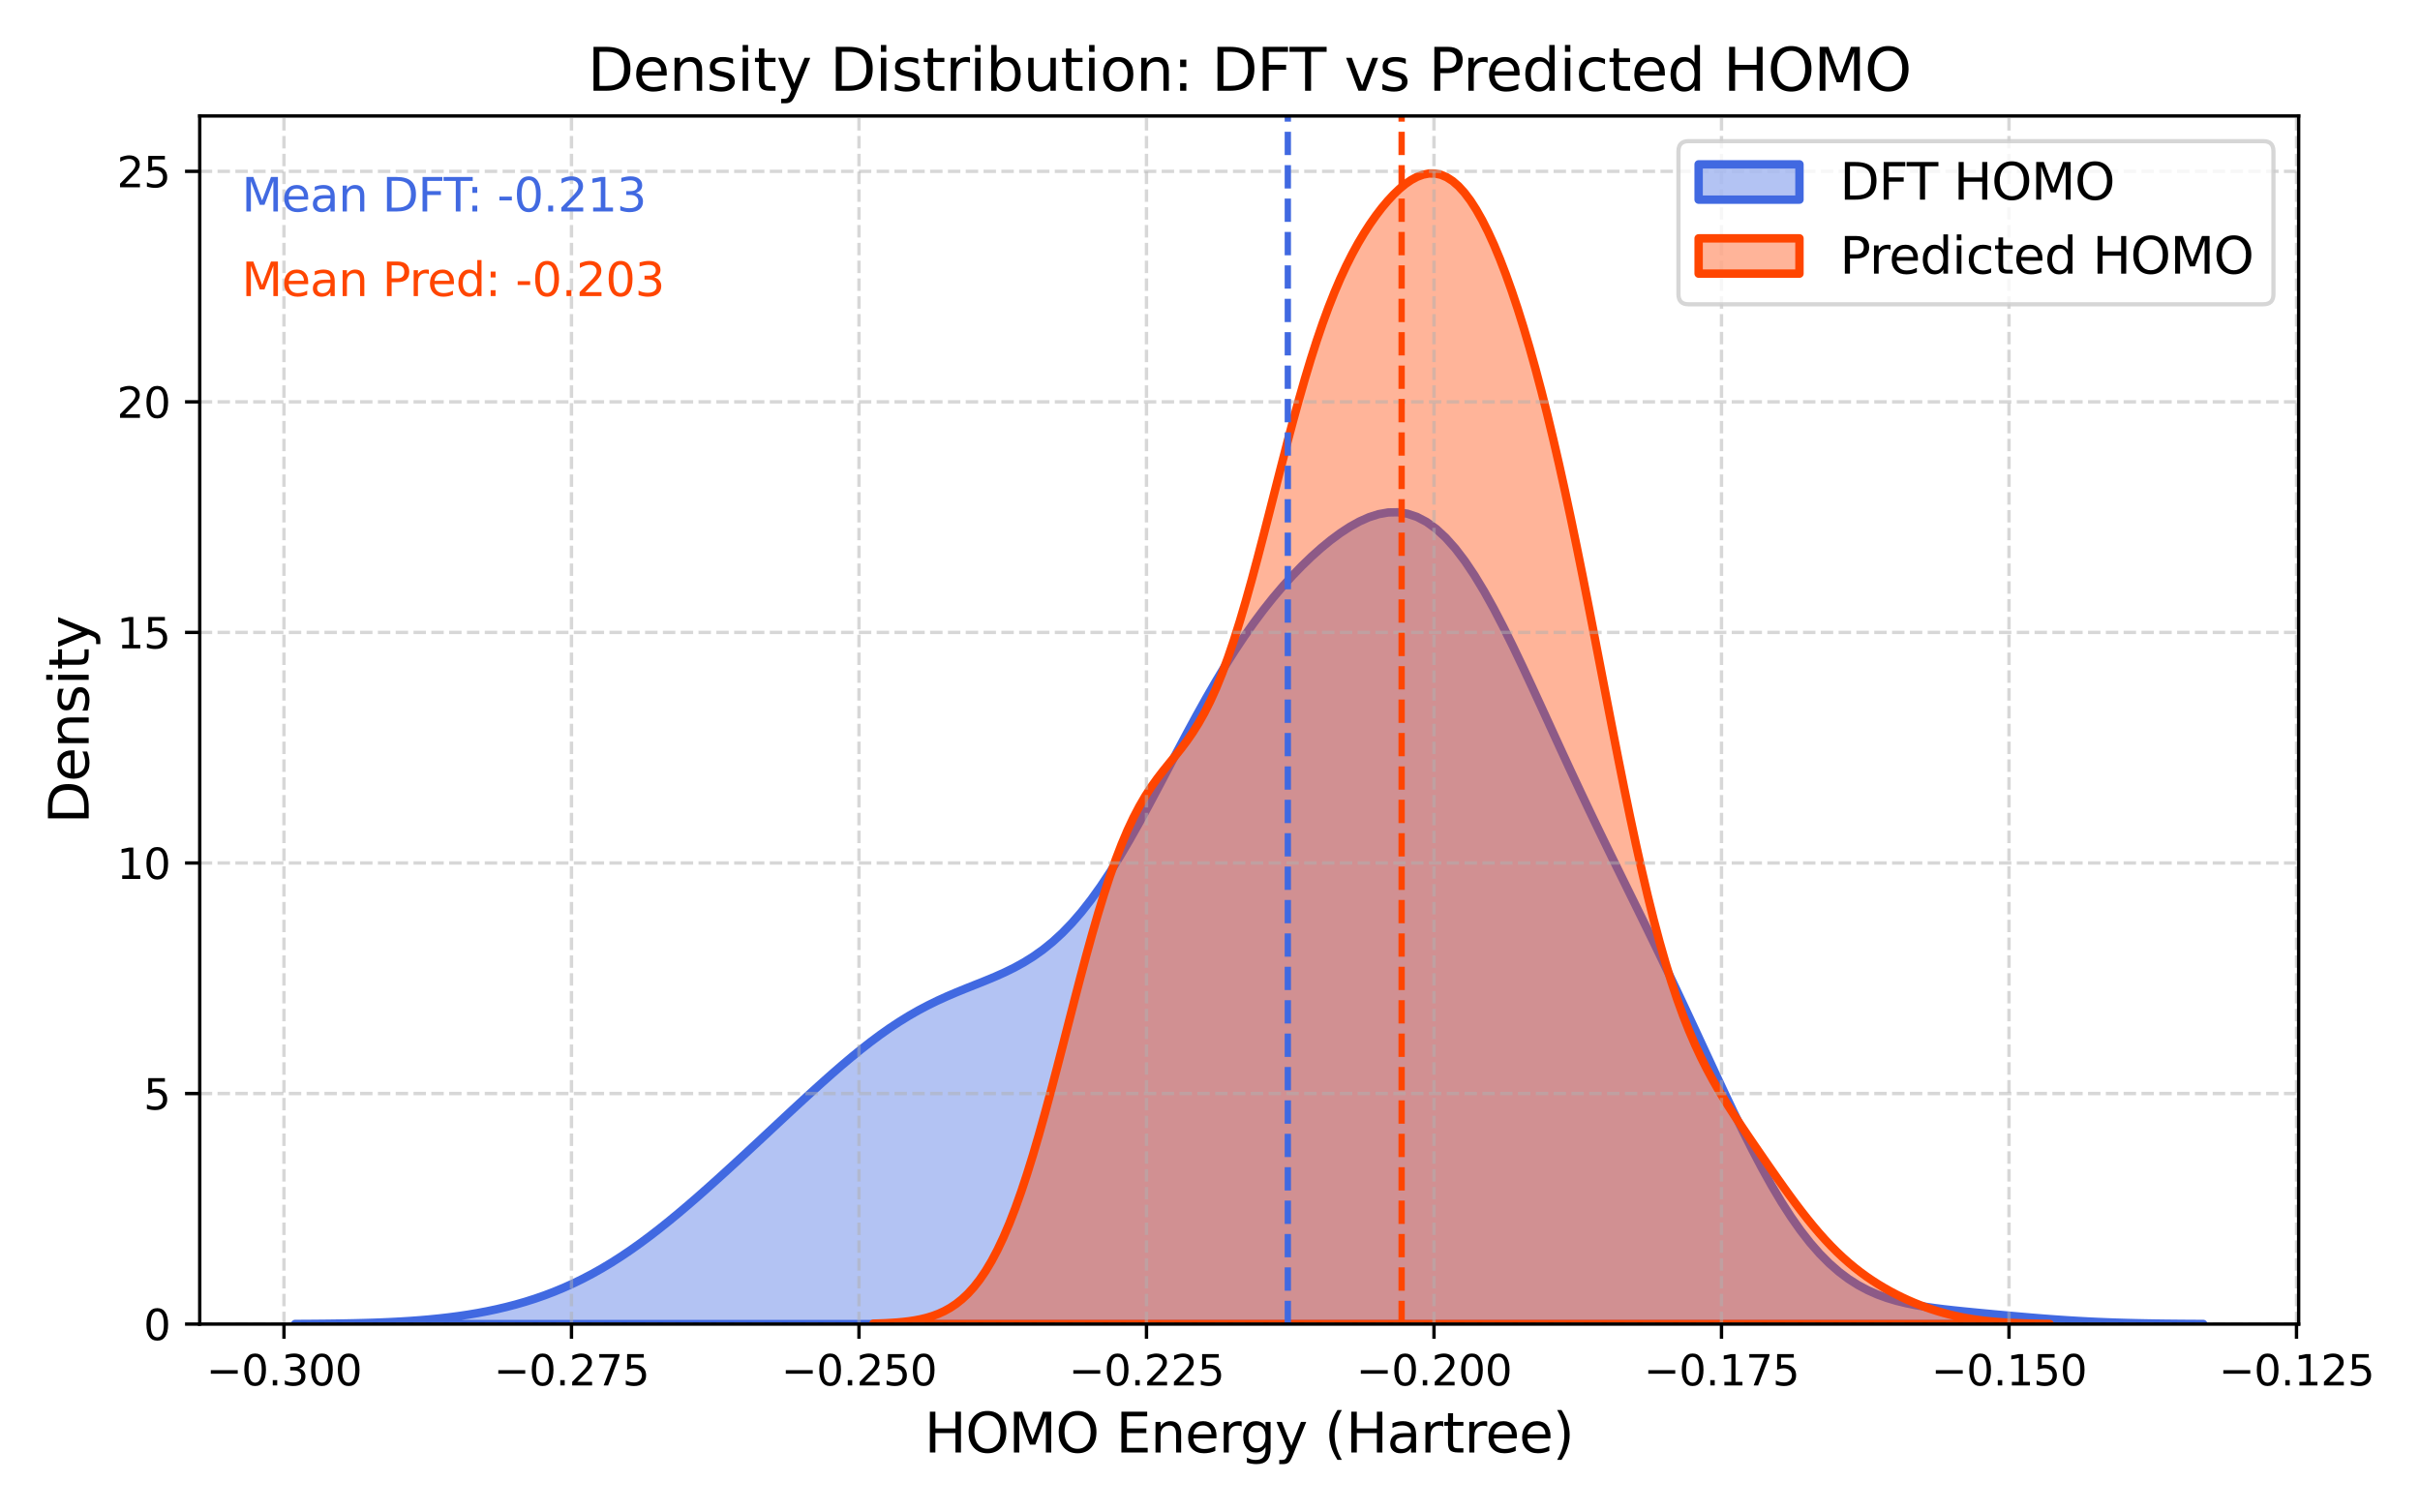 <?xml version="1.0" encoding="utf-8" standalone="no"?>
<!DOCTYPE svg PUBLIC "-//W3C//DTD SVG 1.1//EN"
  "http://www.w3.org/Graphics/SVG/1.1/DTD/svg11.dtd">
<svg xmlns:xlink="http://www.w3.org/1999/xlink" width="576pt" height="360pt" viewBox="0 0 576 360" xmlns="http://www.w3.org/2000/svg" version="1.1">
 <defs>
  <style type="text/css">*{stroke-linejoin: round; stroke-linecap: butt}</style>
 </defs>
 <g id="figure_1">
  <g id="patch_1">
   <path d="M 0 360 
L 576 360 
L 576 0 
L 0 0 
z
" style="fill: #ffffff"/>
  </g>
  <g id="axes_1">
   <g id="patch_2">
    <path d="M 47.54 315.16 
L 547.115 315.16 
L 547.115 27.6 
L 47.54 27.6 
z
" style="fill: #ffffff"/>
   </g>
   <g id="PolyCollection_1">
    <defs>
     <path id="me3d879173a" d="M 70.248 -44.873 
L 70.248 -44.84 
L 72.53 -44.84 
L 74.812 -44.84 
L 77.095 -44.84 
L 79.377 -44.84 
L 81.659 -44.84 
L 83.941 -44.84 
L 86.223 -44.84 
L 88.506 -44.84 
L 90.788 -44.84 
L 93.07 -44.84 
L 95.352 -44.84 
L 97.634 -44.84 
L 99.917 -44.84 
L 102.199 -44.84 
L 104.481 -44.84 
L 106.763 -44.84 
L 109.045 -44.84 
L 111.328 -44.84 
L 113.61 -44.84 
L 115.892 -44.84 
L 118.174 -44.84 
L 120.457 -44.84 
L 122.739 -44.84 
L 125.021 -44.84 
L 127.303 -44.84 
L 129.585 -44.84 
L 131.868 -44.84 
L 134.15 -44.84 
L 136.432 -44.84 
L 138.714 -44.84 
L 140.996 -44.84 
L 143.279 -44.84 
L 145.561 -44.84 
L 147.843 -44.84 
L 150.125 -44.84 
L 152.407 -44.84 
L 154.69 -44.84 
L 156.972 -44.84 
L 159.254 -44.84 
L 161.536 -44.84 
L 163.818 -44.84 
L 166.101 -44.84 
L 168.383 -44.84 
L 170.665 -44.84 
L 172.947 -44.84 
L 175.229 -44.84 
L 177.512 -44.84 
L 179.794 -44.84 
L 182.076 -44.84 
L 184.358 -44.84 
L 186.64 -44.84 
L 188.923 -44.84 
L 191.205 -44.84 
L 193.487 -44.84 
L 195.769 -44.84 
L 198.052 -44.84 
L 200.334 -44.84 
L 202.616 -44.84 
L 204.898 -44.84 
L 207.18 -44.84 
L 209.463 -44.84 
L 211.745 -44.84 
L 214.027 -44.84 
L 216.309 -44.84 
L 218.591 -44.84 
L 220.874 -44.84 
L 223.156 -44.84 
L 225.438 -44.84 
L 227.72 -44.84 
L 230.002 -44.84 
L 232.285 -44.84 
L 234.567 -44.84 
L 236.849 -44.84 
L 239.131 -44.84 
L 241.413 -44.84 
L 243.696 -44.84 
L 245.978 -44.84 
L 248.26 -44.84 
L 250.542 -44.84 
L 252.824 -44.84 
L 255.107 -44.84 
L 257.389 -44.84 
L 259.671 -44.84 
L 261.953 -44.84 
L 264.236 -44.84 
L 266.518 -44.84 
L 268.8 -44.84 
L 271.082 -44.84 
L 273.364 -44.84 
L 275.647 -44.84 
L 277.929 -44.84 
L 280.211 -44.84 
L 282.493 -44.84 
L 284.775 -44.84 
L 287.058 -44.84 
L 289.34 -44.84 
L 291.622 -44.84 
L 293.904 -44.84 
L 296.186 -44.84 
L 298.469 -44.84 
L 300.751 -44.84 
L 303.033 -44.84 
L 305.315 -44.84 
L 307.597 -44.84 
L 309.88 -44.84 
L 312.162 -44.84 
L 314.444 -44.84 
L 316.726 -44.84 
L 319.008 -44.84 
L 321.291 -44.84 
L 323.573 -44.84 
L 325.855 -44.84 
L 328.137 -44.84 
L 330.42 -44.84 
L 332.702 -44.84 
L 334.984 -44.84 
L 337.266 -44.84 
L 339.548 -44.84 
L 341.831 -44.84 
L 344.113 -44.84 
L 346.395 -44.84 
L 348.677 -44.84 
L 350.959 -44.84 
L 353.242 -44.84 
L 355.524 -44.84 
L 357.806 -44.84 
L 360.088 -44.84 
L 362.37 -44.84 
L 364.653 -44.84 
L 366.935 -44.84 
L 369.217 -44.84 
L 371.499 -44.84 
L 373.781 -44.84 
L 376.064 -44.84 
L 378.346 -44.84 
L 380.628 -44.84 
L 382.91 -44.84 
L 385.192 -44.84 
L 387.475 -44.84 
L 389.757 -44.84 
L 392.039 -44.84 
L 394.321 -44.84 
L 396.603 -44.84 
L 398.886 -44.84 
L 401.168 -44.84 
L 403.45 -44.84 
L 405.732 -44.84 
L 408.015 -44.84 
L 410.297 -44.84 
L 412.579 -44.84 
L 414.861 -44.84 
L 417.143 -44.84 
L 419.426 -44.84 
L 421.708 -44.84 
L 423.99 -44.84 
L 426.272 -44.84 
L 428.554 -44.84 
L 430.837 -44.84 
L 433.119 -44.84 
L 435.401 -44.84 
L 437.683 -44.84 
L 439.965 -44.84 
L 442.248 -44.84 
L 444.53 -44.84 
L 446.812 -44.84 
L 449.094 -44.84 
L 451.376 -44.84 
L 453.659 -44.84 
L 455.941 -44.84 
L 458.223 -44.84 
L 460.505 -44.84 
L 462.787 -44.84 
L 465.07 -44.84 
L 467.352 -44.84 
L 469.634 -44.84 
L 471.916 -44.84 
L 474.199 -44.84 
L 476.481 -44.84 
L 478.763 -44.84 
L 481.045 -44.84 
L 483.327 -44.84 
L 485.61 -44.84 
L 487.892 -44.84 
L 490.174 -44.84 
L 492.456 -44.84 
L 494.738 -44.84 
L 497.021 -44.84 
L 499.303 -44.84 
L 501.585 -44.84 
L 503.867 -44.84 
L 506.149 -44.84 
L 508.432 -44.84 
L 510.714 -44.84 
L 512.996 -44.84 
L 515.278 -44.84 
L 517.56 -44.84 
L 519.843 -44.84 
L 522.125 -44.84 
L 524.407 -44.84 
L 524.407 -44.871 
L 524.407 -44.871 
L 522.125 -44.883 
L 519.843 -44.897 
L 517.56 -44.917 
L 515.278 -44.941 
L 512.996 -44.972 
L 510.714 -45.01 
L 508.432 -45.057 
L 506.149 -45.114 
L 503.867 -45.182 
L 501.585 -45.262 
L 499.303 -45.355 
L 497.021 -45.463 
L 494.738 -45.585 
L 492.456 -45.721 
L 490.174 -45.871 
L 487.892 -46.035 
L 485.61 -46.21 
L 483.327 -46.396 
L 481.045 -46.591 
L 478.763 -46.792 
L 476.481 -46.999 
L 474.199 -47.209 
L 471.916 -47.424 
L 469.634 -47.643 
L 467.352 -47.869 
L 465.07 -48.107 
L 462.787 -48.363 
L 460.505 -48.649 
L 458.223 -48.975 
L 455.941 -49.36 
L 453.659 -49.821 
L 451.376 -50.381 
L 449.094 -51.065 
L 446.812 -51.899 
L 444.53 -52.912 
L 442.248 -54.132 
L 439.965 -55.587 
L 437.683 -57.302 
L 435.401 -59.299 
L 433.119 -61.597 
L 430.837 -64.208 
L 428.554 -67.136 
L 426.272 -70.381 
L 423.99 -73.932 
L 421.708 -77.771 
L 419.426 -81.875 
L 417.143 -86.211 
L 414.861 -90.743 
L 412.579 -95.431 
L 410.297 -100.235 
L 408.015 -105.112 
L 405.732 -110.027 
L 403.45 -114.945 
L 401.168 -119.84 
L 398.886 -124.693 
L 396.603 -129.493 
L 394.321 -134.238 
L 392.039 -138.933 
L 389.757 -143.591 
L 387.475 -148.228 
L 385.192 -152.865 
L 382.91 -157.523 
L 380.628 -162.221 
L 378.346 -166.973 
L 376.064 -171.789 
L 373.781 -176.669 
L 371.499 -181.605 
L 369.217 -186.579 
L 366.935 -191.565 
L 364.653 -196.525 
L 362.37 -201.418 
L 360.088 -206.192 
L 357.806 -210.796 
L 355.524 -215.174 
L 353.242 -219.275 
L 350.959 -223.047 
L 348.677 -226.449 
L 346.395 -229.443 
L 344.113 -232.004 
L 341.831 -234.113 
L 339.548 -235.766 
L 337.266 -236.967 
L 334.984 -237.728 
L 332.702 -238.071 
L 330.42 -238.024 
L 328.137 -237.62 
L 325.855 -236.894 
L 323.573 -235.88 
L 321.291 -234.613 
L 319.008 -233.12 
L 316.726 -231.429 
L 314.444 -229.557 
L 312.162 -227.517 
L 309.88 -225.316 
L 307.597 -222.957 
L 305.315 -220.434 
L 303.033 -217.743 
L 300.751 -214.875 
L 298.469 -211.824 
L 296.186 -208.584 
L 293.904 -205.153 
L 291.622 -201.534 
L 289.34 -197.736 
L 287.058 -193.774 
L 284.775 -189.672 
L 282.493 -185.457 
L 280.211 -181.164 
L 277.929 -176.832 
L 275.647 -172.504 
L 273.364 -168.224 
L 271.082 -164.036 
L 268.8 -159.982 
L 266.518 -156.103 
L 264.236 -152.431 
L 261.953 -148.995 
L 259.671 -145.817 
L 257.389 -142.908 
L 255.107 -140.276 
L 252.824 -137.918 
L 250.542 -135.823 
L 248.26 -133.976 
L 245.978 -132.354 
L 243.696 -130.931 
L 241.413 -129.676 
L 239.131 -128.556 
L 236.849 -127.538 
L 234.567 -126.588 
L 232.285 -125.675 
L 230.002 -124.769 
L 227.72 -123.841 
L 225.438 -122.869 
L 223.156 -121.832 
L 220.874 -120.716 
L 218.591 -119.509 
L 216.309 -118.203 
L 214.027 -116.795 
L 211.745 -115.286 
L 209.463 -113.678 
L 207.18 -111.978 
L 204.898 -110.194 
L 202.616 -108.334 
L 200.334 -106.408 
L 198.052 -104.427 
L 195.769 -102.4 
L 193.487 -100.338 
L 191.205 -98.248 
L 188.923 -96.14 
L 186.64 -94.018 
L 184.358 -91.891 
L 182.076 -89.761 
L 179.794 -87.635 
L 177.512 -85.517 
L 175.229 -83.41 
L 172.947 -81.319 
L 170.665 -79.248 
L 168.383 -77.202 
L 166.101 -75.187 
L 163.818 -73.209 
L 161.536 -71.275 
L 159.254 -69.39 
L 156.972 -67.562 
L 154.69 -65.797 
L 152.407 -64.102 
L 150.125 -62.482 
L 147.843 -60.941 
L 145.561 -59.483 
L 143.279 -58.111 
L 140.996 -56.826 
L 138.714 -55.628 
L 136.432 -54.515 
L 134.15 -53.487 
L 131.868 -52.541 
L 129.585 -51.672 
L 127.303 -50.879 
L 125.021 -50.155 
L 122.739 -49.499 
L 120.457 -48.905 
L 118.174 -48.369 
L 115.892 -47.888 
L 113.61 -47.458 
L 111.328 -47.075 
L 109.045 -46.737 
L 106.763 -46.439 
L 104.481 -46.178 
L 102.199 -45.951 
L 99.917 -45.756 
L 97.634 -45.589 
L 95.352 -45.447 
L 93.07 -45.328 
L 90.788 -45.229 
L 88.506 -45.147 
L 86.223 -45.08 
L 83.941 -45.026 
L 81.659 -44.983 
L 79.377 -44.949 
L 77.095 -44.922 
L 74.812 -44.901 
L 72.53 -44.885 
L 70.248 -44.873 
z
" style="stroke: #4169e1; stroke-width: 2"/>
    </defs>
    <g clip-path="url(#p96e492717c)">
     <use xlink:href="#me3d879173a" x="0" y="360" style="fill: #4169e1; fill-opacity: 0.4; stroke: #4169e1; stroke-width: 2"/>
    </g>
   </g>
   <g id="PolyCollection_2">
    <defs>
     <path id="mae02dded87" d="M 207.882 -44.95 
L 207.882 -44.84 
L 209.289 -44.84 
L 210.696 -44.84 
L 212.103 -44.84 
L 213.51 -44.84 
L 214.917 -44.84 
L 216.323 -44.84 
L 217.73 -44.84 
L 219.137 -44.84 
L 220.544 -44.84 
L 221.951 -44.84 
L 223.358 -44.84 
L 224.765 -44.84 
L 226.171 -44.84 
L 227.578 -44.84 
L 228.985 -44.84 
L 230.392 -44.84 
L 231.799 -44.84 
L 233.206 -44.84 
L 234.612 -44.84 
L 236.019 -44.84 
L 237.426 -44.84 
L 238.833 -44.84 
L 240.24 -44.84 
L 241.647 -44.84 
L 243.054 -44.84 
L 244.46 -44.84 
L 245.867 -44.84 
L 247.274 -44.84 
L 248.681 -44.84 
L 250.088 -44.84 
L 251.495 -44.84 
L 252.902 -44.84 
L 254.308 -44.84 
L 255.715 -44.84 
L 257.122 -44.84 
L 258.529 -44.84 
L 259.936 -44.84 
L 261.343 -44.84 
L 262.749 -44.84 
L 264.156 -44.84 
L 265.563 -44.84 
L 266.97 -44.84 
L 268.377 -44.84 
L 269.784 -44.84 
L 271.191 -44.84 
L 272.597 -44.84 
L 274.004 -44.84 
L 275.411 -44.84 
L 276.818 -44.84 
L 278.225 -44.84 
L 279.632 -44.84 
L 281.039 -44.84 
L 282.445 -44.84 
L 283.852 -44.84 
L 285.259 -44.84 
L 286.666 -44.84 
L 288.073 -44.84 
L 289.48 -44.84 
L 290.886 -44.84 
L 292.293 -44.84 
L 293.7 -44.84 
L 295.107 -44.84 
L 296.514 -44.84 
L 297.921 -44.84 
L 299.328 -44.84 
L 300.734 -44.84 
L 302.141 -44.84 
L 303.548 -44.84 
L 304.955 -44.84 
L 306.362 -44.84 
L 307.769 -44.84 
L 309.176 -44.84 
L 310.582 -44.84 
L 311.989 -44.84 
L 313.396 -44.84 
L 314.803 -44.84 
L 316.21 -44.84 
L 317.617 -44.84 
L 319.023 -44.84 
L 320.43 -44.84 
L 321.837 -44.84 
L 323.244 -44.84 
L 324.651 -44.84 
L 326.058 -44.84 
L 327.465 -44.84 
L 328.871 -44.84 
L 330.278 -44.84 
L 331.685 -44.84 
L 333.092 -44.84 
L 334.499 -44.84 
L 335.906 -44.84 
L 337.313 -44.84 
L 338.719 -44.84 
L 340.126 -44.84 
L 341.533 -44.84 
L 342.94 -44.84 
L 344.347 -44.84 
L 345.754 -44.84 
L 347.161 -44.84 
L 348.567 -44.84 
L 349.974 -44.84 
L 351.381 -44.84 
L 352.788 -44.84 
L 354.195 -44.84 
L 355.602 -44.84 
L 357.008 -44.84 
L 358.415 -44.84 
L 359.822 -44.84 
L 361.229 -44.84 
L 362.636 -44.84 
L 364.043 -44.84 
L 365.45 -44.84 
L 366.856 -44.84 
L 368.263 -44.84 
L 369.67 -44.84 
L 371.077 -44.84 
L 372.484 -44.84 
L 373.891 -44.84 
L 375.298 -44.84 
L 376.704 -44.84 
L 378.111 -44.84 
L 379.518 -44.84 
L 380.925 -44.84 
L 382.332 -44.84 
L 383.739 -44.84 
L 385.145 -44.84 
L 386.552 -44.84 
L 387.959 -44.84 
L 389.366 -44.84 
L 390.773 -44.84 
L 392.18 -44.84 
L 393.587 -44.84 
L 394.993 -44.84 
L 396.4 -44.84 
L 397.807 -44.84 
L 399.214 -44.84 
L 400.621 -44.84 
L 402.028 -44.84 
L 403.435 -44.84 
L 404.841 -44.84 
L 406.248 -44.84 
L 407.655 -44.84 
L 409.062 -44.84 
L 410.469 -44.84 
L 411.876 -44.84 
L 413.282 -44.84 
L 414.689 -44.84 
L 416.096 -44.84 
L 417.503 -44.84 
L 418.91 -44.84 
L 420.317 -44.84 
L 421.724 -44.84 
L 423.13 -44.84 
L 424.537 -44.84 
L 425.944 -44.84 
L 427.351 -44.84 
L 428.758 -44.84 
L 430.165 -44.84 
L 431.572 -44.84 
L 432.978 -44.84 
L 434.385 -44.84 
L 435.792 -44.84 
L 437.199 -44.84 
L 438.606 -44.84 
L 440.013 -44.84 
L 441.419 -44.84 
L 442.826 -44.84 
L 444.233 -44.84 
L 445.64 -44.84 
L 447.047 -44.84 
L 448.454 -44.84 
L 449.861 -44.84 
L 451.267 -44.84 
L 452.674 -44.84 
L 454.081 -44.84 
L 455.488 -44.84 
L 456.895 -44.84 
L 458.302 -44.84 
L 459.709 -44.84 
L 461.115 -44.84 
L 462.522 -44.84 
L 463.929 -44.84 
L 465.336 -44.84 
L 466.743 -44.84 
L 468.15 -44.84 
L 469.556 -44.84 
L 470.963 -44.84 
L 472.37 -44.84 
L 473.777 -44.84 
L 475.184 -44.84 
L 476.591 -44.84 
L 477.998 -44.84 
L 479.404 -44.84 
L 480.811 -44.84 
L 482.218 -44.84 
L 483.625 -44.84 
L 485.032 -44.84 
L 486.439 -44.84 
L 487.846 -44.84 
L 487.846 -44.89 
L 487.846 -44.89 
L 486.439 -44.907 
L 485.032 -44.93 
L 483.625 -44.959 
L 482.218 -44.996 
L 480.811 -45.043 
L 479.404 -45.1 
L 477.998 -45.172 
L 476.591 -45.259 
L 475.184 -45.364 
L 473.777 -45.49 
L 472.37 -45.639 
L 470.963 -45.813 
L 469.556 -46.016 
L 468.15 -46.249 
L 466.743 -46.514 
L 465.336 -46.814 
L 463.929 -47.149 
L 462.522 -47.522 
L 461.115 -47.933 
L 459.709 -48.383 
L 458.302 -48.873 
L 456.895 -49.403 
L 455.488 -49.973 
L 454.081 -50.585 
L 452.674 -51.239 
L 451.267 -51.937 
L 449.861 -52.681 
L 448.454 -53.474 
L 447.047 -54.319 
L 445.64 -55.22 
L 444.233 -56.181 
L 442.826 -57.207 
L 441.419 -58.303 
L 440.013 -59.472 
L 438.606 -60.72 
L 437.199 -62.049 
L 435.792 -63.46 
L 434.385 -64.955 
L 432.978 -66.532 
L 431.572 -68.188 
L 430.165 -69.918 
L 428.758 -71.716 
L 427.351 -73.574 
L 425.944 -75.483 
L 424.537 -77.433 
L 423.13 -79.416 
L 421.724 -81.423 
L 420.317 -83.447 
L 418.91 -85.483 
L 417.503 -87.532 
L 416.096 -89.594 
L 414.689 -91.678 
L 413.282 -93.794 
L 411.876 -95.959 
L 410.469 -98.193 
L 409.062 -100.521 
L 407.655 -102.974 
L 406.248 -105.581 
L 404.841 -108.378 
L 403.435 -111.397 
L 402.028 -114.674 
L 400.621 -118.238 
L 399.214 -122.118 
L 397.807 -126.336 
L 396.4 -130.908 
L 394.993 -135.843 
L 393.587 -141.141 
L 392.18 -146.795 
L 390.773 -152.787 
L 389.366 -159.092 
L 387.959 -165.676 
L 386.552 -172.501 
L 385.145 -179.519 
L 383.739 -186.681 
L 382.332 -193.935 
L 380.925 -201.228 
L 379.518 -208.508 
L 378.111 -215.727 
L 376.704 -222.838 
L 375.298 -229.802 
L 373.891 -236.584 
L 372.484 -243.156 
L 371.077 -249.495 
L 369.67 -255.586 
L 368.263 -261.417 
L 366.856 -266.981 
L 365.45 -272.275 
L 364.043 -277.298 
L 362.636 -282.05 
L 361.229 -286.53 
L 359.822 -290.74 
L 358.415 -294.676 
L 357.008 -298.336 
L 355.602 -301.714 
L 354.195 -304.805 
L 352.788 -307.6 
L 351.381 -310.092 
L 349.974 -312.274 
L 348.567 -314.14 
L 347.161 -315.686 
L 345.754 -316.91 
L 344.347 -317.816 
L 342.94 -318.41 
L 341.533 -318.703 
L 340.126 -318.707 
L 338.719 -318.439 
L 337.313 -317.919 
L 335.906 -317.166 
L 334.499 -316.198 
L 333.092 -315.034 
L 331.685 -313.689 
L 330.278 -312.174 
L 328.871 -310.496 
L 327.465 -308.655 
L 326.058 -306.649 
L 324.651 -304.469 
L 323.244 -302.101 
L 321.837 -299.53 
L 320.43 -296.738 
L 319.023 -293.706 
L 317.617 -290.418 
L 316.21 -286.859 
L 314.803 -283.021 
L 313.396 -278.901 
L 311.989 -274.502 
L 310.582 -269.839 
L 309.176 -264.931 
L 307.769 -259.81 
L 306.362 -254.514 
L 304.955 -249.088 
L 303.548 -243.585 
L 302.141 -238.062 
L 300.734 -232.576 
L 299.328 -227.187 
L 297.921 -221.954 
L 296.514 -216.928 
L 295.107 -212.157 
L 293.7 -207.68 
L 292.293 -203.527 
L 290.886 -199.715 
L 289.48 -196.251 
L 288.073 -193.131 
L 286.666 -190.337 
L 285.259 -187.841 
L 283.852 -185.606 
L 282.445 -183.583 
L 281.039 -181.72 
L 279.632 -179.958 
L 278.225 -178.234 
L 276.818 -176.487 
L 275.411 -174.654 
L 274.004 -172.678 
L 272.597 -170.506 
L 271.191 -168.092 
L 269.784 -165.399 
L 268.377 -162.397 
L 266.97 -159.068 
L 265.563 -155.405 
L 264.156 -151.411 
L 262.749 -147.099 
L 261.343 -142.492 
L 259.936 -137.622 
L 258.529 -132.53 
L 257.122 -127.26 
L 255.715 -121.865 
L 254.308 -116.399 
L 252.902 -110.917 
L 251.495 -105.474 
L 250.088 -100.125 
L 248.681 -94.918 
L 247.274 -89.9 
L 245.867 -85.11 
L 244.46 -80.581 
L 243.054 -76.34 
L 241.647 -72.405 
L 240.24 -68.788 
L 238.833 -65.495 
L 237.426 -62.523 
L 236.019 -59.867 
L 234.612 -57.513 
L 233.206 -55.447 
L 231.799 -53.65 
L 230.392 -52.101 
L 228.985 -50.778 
L 227.578 -49.658 
L 226.171 -48.719 
L 224.765 -47.937 
L 223.358 -47.294 
L 221.951 -46.768 
L 220.544 -46.343 
L 219.137 -46.002 
L 217.73 -45.731 
L 216.323 -45.517 
L 214.917 -45.351 
L 213.51 -45.222 
L 212.103 -45.123 
L 210.696 -45.048 
L 209.289 -44.992 
L 207.882 -44.95 
z
" style="stroke: #ff4500; stroke-width: 2"/>
    </defs>
    <g clip-path="url(#p96e492717c)">
     <use xlink:href="#mae02dded87" x="0" y="360" style="fill: #ff4500; fill-opacity: 0.4; stroke: #ff4500; stroke-width: 2"/>
    </g>
   </g>
   <g id="matplotlib.axis_1">
    <g id="xtick_1">
     <g id="line2d_1">
      <path d="M 67.593 315.16 
L 67.593 27.6 
" clip-path="url(#p96e492717c)" style="fill: none; stroke-dasharray: 2.96,1.28; stroke-dashoffset: 0; stroke: #b0b0b0; stroke-opacity: 0.5; stroke-width: 0.8"/>
     </g>
     <g id="line2d_2">
      <defs>
       <path id="m436cafc967" d="M 0 0 
L 0 3.5 
" style="stroke: #000000; stroke-width: 0.8"/>
      </defs>
      <g>
       <use xlink:href="#m436cafc967" x="67.593" y="315.16" style="stroke: #000000; stroke-width: 0.8"/>
      </g>
     </g>
     <g id="text_1">
      <!-- −0.300 -->
      <g transform="translate(49.089 329.758) scale(0.1 -0.1)">
       <defs>
        <path id="DejaVuSans-2212" d="M 678 2272 
L 4684 2272 
L 4684 1741 
L 678 1741 
L 678 2272 
z
" transform="scale(0.016)"/>
        <path id="DejaVuSans-30" d="M 2034 4250 
Q 1547 4250 1301 3770 
Q 1056 3291 1056 2328 
Q 1056 1369 1301 889 
Q 1547 409 2034 409 
Q 2525 409 2770 889 
Q 3016 1369 3016 2328 
Q 3016 3291 2770 3770 
Q 2525 4250 2034 4250 
z
M 2034 4750 
Q 2819 4750 3233 4129 
Q 3647 3509 3647 2328 
Q 3647 1150 3233 529 
Q 2819 -91 2034 -91 
Q 1250 -91 836 529 
Q 422 1150 422 2328 
Q 422 3509 836 4129 
Q 1250 4750 2034 4750 
z
" transform="scale(0.016)"/>
        <path id="DejaVuSans-2e" d="M 684 794 
L 1344 794 
L 1344 0 
L 684 0 
L 684 794 
z
" transform="scale(0.016)"/>
        <path id="DejaVuSans-33" d="M 2597 2516 
Q 3050 2419 3304 2112 
Q 3559 1806 3559 1356 
Q 3559 666 3084 287 
Q 2609 -91 1734 -91 
Q 1441 -91 1130 -33 
Q 819 25 488 141 
L 488 750 
Q 750 597 1062 519 
Q 1375 441 1716 441 
Q 2309 441 2620 675 
Q 2931 909 2931 1356 
Q 2931 1769 2642 2001 
Q 2353 2234 1838 2234 
L 1294 2234 
L 1294 2753 
L 1863 2753 
Q 2328 2753 2575 2939 
Q 2822 3125 2822 3475 
Q 2822 3834 2567 4026 
Q 2313 4219 1838 4219 
Q 1578 4219 1281 4162 
Q 984 4106 628 3988 
L 628 4550 
Q 988 4650 1302 4700 
Q 1616 4750 1894 4750 
Q 2613 4750 3031 4423 
Q 3450 4097 3450 3541 
Q 3450 3153 3228 2886 
Q 3006 2619 2597 2516 
z
" transform="scale(0.016)"/>
       </defs>
       <use xlink:href="#DejaVuSans-2212"/>
       <use xlink:href="#DejaVuSans-30" x="83.789"/>
       <use xlink:href="#DejaVuSans-2e" x="147.412"/>
       <use xlink:href="#DejaVuSans-33" x="179.199"/>
       <use xlink:href="#DejaVuSans-30" x="242.822"/>
       <use xlink:href="#DejaVuSans-30" x="306.445"/>
      </g>
     </g>
    </g>
    <g id="xtick_2">
     <g id="line2d_3">
      <path d="M 136.023 315.16 
L 136.023 27.6 
" clip-path="url(#p96e492717c)" style="fill: none; stroke-dasharray: 2.96,1.28; stroke-dashoffset: 0; stroke: #b0b0b0; stroke-opacity: 0.5; stroke-width: 0.8"/>
     </g>
     <g id="line2d_4">
      <g>
       <use xlink:href="#m436cafc967" x="136.023" y="315.16" style="stroke: #000000; stroke-width: 0.8"/>
      </g>
     </g>
     <g id="text_2">
      <!-- −0.275 -->
      <g transform="translate(117.519 329.758) scale(0.1 -0.1)">
       <defs>
        <path id="DejaVuSans-32" d="M 1228 531 
L 3431 531 
L 3431 0 
L 469 0 
L 469 531 
Q 828 903 1448 1529 
Q 2069 2156 2228 2338 
Q 2531 2678 2651 2914 
Q 2772 3150 2772 3378 
Q 2772 3750 2511 3984 
Q 2250 4219 1831 4219 
Q 1534 4219 1204 4116 
Q 875 4013 500 3803 
L 500 4441 
Q 881 4594 1212 4672 
Q 1544 4750 1819 4750 
Q 2544 4750 2975 4387 
Q 3406 4025 3406 3419 
Q 3406 3131 3298 2873 
Q 3191 2616 2906 2266 
Q 2828 2175 2409 1742 
Q 1991 1309 1228 531 
z
" transform="scale(0.016)"/>
        <path id="DejaVuSans-37" d="M 525 4666 
L 3525 4666 
L 3525 4397 
L 1831 0 
L 1172 0 
L 2766 4134 
L 525 4134 
L 525 4666 
z
" transform="scale(0.016)"/>
        <path id="DejaVuSans-35" d="M 691 4666 
L 3169 4666 
L 3169 4134 
L 1269 4134 
L 1269 2991 
Q 1406 3038 1543 3061 
Q 1681 3084 1819 3084 
Q 2600 3084 3056 2656 
Q 3513 2228 3513 1497 
Q 3513 744 3044 326 
Q 2575 -91 1722 -91 
Q 1428 -91 1123 -41 
Q 819 9 494 109 
L 494 744 
Q 775 591 1075 516 
Q 1375 441 1709 441 
Q 2250 441 2565 725 
Q 2881 1009 2881 1497 
Q 2881 1984 2565 2268 
Q 2250 2553 1709 2553 
Q 1456 2553 1204 2497 
Q 953 2441 691 2322 
L 691 4666 
z
" transform="scale(0.016)"/>
       </defs>
       <use xlink:href="#DejaVuSans-2212"/>
       <use xlink:href="#DejaVuSans-30" x="83.789"/>
       <use xlink:href="#DejaVuSans-2e" x="147.412"/>
       <use xlink:href="#DejaVuSans-32" x="179.199"/>
       <use xlink:href="#DejaVuSans-37" x="242.822"/>
       <use xlink:href="#DejaVuSans-35" x="306.445"/>
      </g>
     </g>
    </g>
    <g id="xtick_3">
     <g id="line2d_5">
      <path d="M 204.454 315.16 
L 204.454 27.6 
" clip-path="url(#p96e492717c)" style="fill: none; stroke-dasharray: 2.96,1.28; stroke-dashoffset: 0; stroke: #b0b0b0; stroke-opacity: 0.5; stroke-width: 0.8"/>
     </g>
     <g id="line2d_6">
      <g>
       <use xlink:href="#m436cafc967" x="204.454" y="315.16" style="stroke: #000000; stroke-width: 0.8"/>
      </g>
     </g>
     <g id="text_3">
      <!-- −0.250 -->
      <g transform="translate(185.95 329.758) scale(0.1 -0.1)">
       <use xlink:href="#DejaVuSans-2212"/>
       <use xlink:href="#DejaVuSans-30" x="83.789"/>
       <use xlink:href="#DejaVuSans-2e" x="147.412"/>
       <use xlink:href="#DejaVuSans-32" x="179.199"/>
       <use xlink:href="#DejaVuSans-35" x="242.822"/>
       <use xlink:href="#DejaVuSans-30" x="306.445"/>
      </g>
     </g>
    </g>
    <g id="xtick_4">
     <g id="line2d_7">
      <path d="M 272.884 315.16 
L 272.884 27.6 
" clip-path="url(#p96e492717c)" style="fill: none; stroke-dasharray: 2.96,1.28; stroke-dashoffset: 0; stroke: #b0b0b0; stroke-opacity: 0.5; stroke-width: 0.8"/>
     </g>
     <g id="line2d_8">
      <g>
       <use xlink:href="#m436cafc967" x="272.884" y="315.16" style="stroke: #000000; stroke-width: 0.8"/>
      </g>
     </g>
     <g id="text_4">
      <!-- −0.225 -->
      <g transform="translate(254.38 329.758) scale(0.1 -0.1)">
       <use xlink:href="#DejaVuSans-2212"/>
       <use xlink:href="#DejaVuSans-30" x="83.789"/>
       <use xlink:href="#DejaVuSans-2e" x="147.412"/>
       <use xlink:href="#DejaVuSans-32" x="179.199"/>
       <use xlink:href="#DejaVuSans-32" x="242.822"/>
       <use xlink:href="#DejaVuSans-35" x="306.445"/>
      </g>
     </g>
    </g>
    <g id="xtick_5">
     <g id="line2d_9">
      <path d="M 341.315 315.16 
L 341.315 27.6 
" clip-path="url(#p96e492717c)" style="fill: none; stroke-dasharray: 2.96,1.28; stroke-dashoffset: 0; stroke: #b0b0b0; stroke-opacity: 0.5; stroke-width: 0.8"/>
     </g>
     <g id="line2d_10">
      <g>
       <use xlink:href="#m436cafc967" x="341.315" y="315.16" style="stroke: #000000; stroke-width: 0.8"/>
      </g>
     </g>
     <g id="text_5">
      <!-- −0.200 -->
      <g transform="translate(322.811 329.758) scale(0.1 -0.1)">
       <use xlink:href="#DejaVuSans-2212"/>
       <use xlink:href="#DejaVuSans-30" x="83.789"/>
       <use xlink:href="#DejaVuSans-2e" x="147.412"/>
       <use xlink:href="#DejaVuSans-32" x="179.199"/>
       <use xlink:href="#DejaVuSans-30" x="242.822"/>
       <use xlink:href="#DejaVuSans-30" x="306.445"/>
      </g>
     </g>
    </g>
    <g id="xtick_6">
     <g id="line2d_11">
      <path d="M 409.745 315.16 
L 409.745 27.6 
" clip-path="url(#p96e492717c)" style="fill: none; stroke-dasharray: 2.96,1.28; stroke-dashoffset: 0; stroke: #b0b0b0; stroke-opacity: 0.5; stroke-width: 0.8"/>
     </g>
     <g id="line2d_12">
      <g>
       <use xlink:href="#m436cafc967" x="409.745" y="315.16" style="stroke: #000000; stroke-width: 0.8"/>
      </g>
     </g>
     <g id="text_6">
      <!-- −0.175 -->
      <g transform="translate(391.241 329.758) scale(0.1 -0.1)">
       <defs>
        <path id="DejaVuSans-31" d="M 794 531 
L 1825 531 
L 1825 4091 
L 703 3866 
L 703 4441 
L 1819 4666 
L 2450 4666 
L 2450 531 
L 3481 531 
L 3481 0 
L 794 0 
L 794 531 
z
" transform="scale(0.016)"/>
       </defs>
       <use xlink:href="#DejaVuSans-2212"/>
       <use xlink:href="#DejaVuSans-30" x="83.789"/>
       <use xlink:href="#DejaVuSans-2e" x="147.412"/>
       <use xlink:href="#DejaVuSans-31" x="179.199"/>
       <use xlink:href="#DejaVuSans-37" x="242.822"/>
       <use xlink:href="#DejaVuSans-35" x="306.445"/>
      </g>
     </g>
    </g>
    <g id="xtick_7">
     <g id="line2d_13">
      <path d="M 478.175 315.16 
L 478.175 27.6 
" clip-path="url(#p96e492717c)" style="fill: none; stroke-dasharray: 2.96,1.28; stroke-dashoffset: 0; stroke: #b0b0b0; stroke-opacity: 0.5; stroke-width: 0.8"/>
     </g>
     <g id="line2d_14">
      <g>
       <use xlink:href="#m436cafc967" x="478.175" y="315.16" style="stroke: #000000; stroke-width: 0.8"/>
      </g>
     </g>
     <g id="text_7">
      <!-- −0.150 -->
      <g transform="translate(459.671 329.758) scale(0.1 -0.1)">
       <use xlink:href="#DejaVuSans-2212"/>
       <use xlink:href="#DejaVuSans-30" x="83.789"/>
       <use xlink:href="#DejaVuSans-2e" x="147.412"/>
       <use xlink:href="#DejaVuSans-31" x="179.199"/>
       <use xlink:href="#DejaVuSans-35" x="242.822"/>
       <use xlink:href="#DejaVuSans-30" x="306.445"/>
      </g>
     </g>
    </g>
    <g id="xtick_8">
     <g id="line2d_15">
      <path d="M 546.606 315.16 
L 546.606 27.6 
" clip-path="url(#p96e492717c)" style="fill: none; stroke-dasharray: 2.96,1.28; stroke-dashoffset: 0; stroke: #b0b0b0; stroke-opacity: 0.5; stroke-width: 0.8"/>
     </g>
     <g id="line2d_16">
      <g>
       <use xlink:href="#m436cafc967" x="546.606" y="315.16" style="stroke: #000000; stroke-width: 0.8"/>
      </g>
     </g>
     <g id="text_8">
      <!-- −0.125 -->
      <g transform="translate(528.102 329.758) scale(0.1 -0.1)">
       <use xlink:href="#DejaVuSans-2212"/>
       <use xlink:href="#DejaVuSans-30" x="83.789"/>
       <use xlink:href="#DejaVuSans-2e" x="147.412"/>
       <use xlink:href="#DejaVuSans-31" x="179.199"/>
       <use xlink:href="#DejaVuSans-32" x="242.822"/>
       <use xlink:href="#DejaVuSans-35" x="306.445"/>
      </g>
     </g>
    </g>
    <g id="text_9">
     <!-- HOMO Energy (Hartree) -->
     <g transform="translate(220.019 345.716) scale(0.13 -0.13)">
      <defs>
       <path id="DejaVuSans-48" d="M 628 4666 
L 1259 4666 
L 1259 2753 
L 3553 2753 
L 3553 4666 
L 4184 4666 
L 4184 0 
L 3553 0 
L 3553 2222 
L 1259 2222 
L 1259 0 
L 628 0 
L 628 4666 
z
" transform="scale(0.016)"/>
       <path id="DejaVuSans-4f" d="M 2522 4238 
Q 1834 4238 1429 3725 
Q 1025 3213 1025 2328 
Q 1025 1447 1429 934 
Q 1834 422 2522 422 
Q 3209 422 3611 934 
Q 4013 1447 4013 2328 
Q 4013 3213 3611 3725 
Q 3209 4238 2522 4238 
z
M 2522 4750 
Q 3503 4750 4090 4092 
Q 4678 3434 4678 2328 
Q 4678 1225 4090 567 
Q 3503 -91 2522 -91 
Q 1538 -91 948 565 
Q 359 1222 359 2328 
Q 359 3434 948 4092 
Q 1538 4750 2522 4750 
z
" transform="scale(0.016)"/>
       <path id="DejaVuSans-4d" d="M 628 4666 
L 1569 4666 
L 2759 1491 
L 3956 4666 
L 4897 4666 
L 4897 0 
L 4281 0 
L 4281 4097 
L 3078 897 
L 2444 897 
L 1241 4097 
L 1241 0 
L 628 0 
L 628 4666 
z
" transform="scale(0.016)"/>
       <path id="DejaVuSans-20" transform="scale(0.016)"/>
       <path id="DejaVuSans-45" d="M 628 4666 
L 3578 4666 
L 3578 4134 
L 1259 4134 
L 1259 2753 
L 3481 2753 
L 3481 2222 
L 1259 2222 
L 1259 531 
L 3634 531 
L 3634 0 
L 628 0 
L 628 4666 
z
" transform="scale(0.016)"/>
       <path id="DejaVuSans-6e" d="M 3513 2113 
L 3513 0 
L 2938 0 
L 2938 2094 
Q 2938 2591 2744 2837 
Q 2550 3084 2163 3084 
Q 1697 3084 1428 2787 
Q 1159 2491 1159 1978 
L 1159 0 
L 581 0 
L 581 3500 
L 1159 3500 
L 1159 2956 
Q 1366 3272 1645 3428 
Q 1925 3584 2291 3584 
Q 2894 3584 3203 3211 
Q 3513 2838 3513 2113 
z
" transform="scale(0.016)"/>
       <path id="DejaVuSans-65" d="M 3597 1894 
L 3597 1613 
L 953 1613 
Q 991 1019 1311 708 
Q 1631 397 2203 397 
Q 2534 397 2845 478 
Q 3156 559 3463 722 
L 3463 178 
Q 3153 47 2828 -22 
Q 2503 -91 2169 -91 
Q 1331 -91 842 396 
Q 353 884 353 1716 
Q 353 2575 817 3079 
Q 1281 3584 2069 3584 
Q 2775 3584 3186 3129 
Q 3597 2675 3597 1894 
z
M 3022 2063 
Q 3016 2534 2758 2815 
Q 2500 3097 2075 3097 
Q 1594 3097 1305 2825 
Q 1016 2553 972 2059 
L 3022 2063 
z
" transform="scale(0.016)"/>
       <path id="DejaVuSans-72" d="M 2631 2963 
Q 2534 3019 2420 3045 
Q 2306 3072 2169 3072 
Q 1681 3072 1420 2755 
Q 1159 2438 1159 1844 
L 1159 0 
L 581 0 
L 581 3500 
L 1159 3500 
L 1159 2956 
Q 1341 3275 1631 3429 
Q 1922 3584 2338 3584 
Q 2397 3584 2469 3576 
Q 2541 3569 2628 3553 
L 2631 2963 
z
" transform="scale(0.016)"/>
       <path id="DejaVuSans-67" d="M 2906 1791 
Q 2906 2416 2648 2759 
Q 2391 3103 1925 3103 
Q 1463 3103 1205 2759 
Q 947 2416 947 1791 
Q 947 1169 1205 825 
Q 1463 481 1925 481 
Q 2391 481 2648 825 
Q 2906 1169 2906 1791 
z
M 3481 434 
Q 3481 -459 3084 -895 
Q 2688 -1331 1869 -1331 
Q 1566 -1331 1297 -1286 
Q 1028 -1241 775 -1147 
L 775 -588 
Q 1028 -725 1275 -790 
Q 1522 -856 1778 -856 
Q 2344 -856 2625 -561 
Q 2906 -266 2906 331 
L 2906 616 
Q 2728 306 2450 153 
Q 2172 0 1784 0 
Q 1141 0 747 490 
Q 353 981 353 1791 
Q 353 2603 747 3093 
Q 1141 3584 1784 3584 
Q 2172 3584 2450 3431 
Q 2728 3278 2906 2969 
L 2906 3500 
L 3481 3500 
L 3481 434 
z
" transform="scale(0.016)"/>
       <path id="DejaVuSans-79" d="M 2059 -325 
Q 1816 -950 1584 -1140 
Q 1353 -1331 966 -1331 
L 506 -1331 
L 506 -850 
L 844 -850 
Q 1081 -850 1212 -737 
Q 1344 -625 1503 -206 
L 1606 56 
L 191 3500 
L 800 3500 
L 1894 763 
L 2988 3500 
L 3597 3500 
L 2059 -325 
z
" transform="scale(0.016)"/>
       <path id="DejaVuSans-28" d="M 1984 4856 
Q 1566 4138 1362 3434 
Q 1159 2731 1159 2009 
Q 1159 1288 1364 580 
Q 1569 -128 1984 -844 
L 1484 -844 
Q 1016 -109 783 600 
Q 550 1309 550 2009 
Q 550 2706 781 3412 
Q 1013 4119 1484 4856 
L 1984 4856 
z
" transform="scale(0.016)"/>
       <path id="DejaVuSans-61" d="M 2194 1759 
Q 1497 1759 1228 1600 
Q 959 1441 959 1056 
Q 959 750 1161 570 
Q 1363 391 1709 391 
Q 2188 391 2477 730 
Q 2766 1069 2766 1631 
L 2766 1759 
L 2194 1759 
z
M 3341 1997 
L 3341 0 
L 2766 0 
L 2766 531 
Q 2569 213 2275 61 
Q 1981 -91 1556 -91 
Q 1019 -91 701 211 
Q 384 513 384 1019 
Q 384 1609 779 1909 
Q 1175 2209 1959 2209 
L 2766 2209 
L 2766 2266 
Q 2766 2663 2505 2880 
Q 2244 3097 1772 3097 
Q 1472 3097 1187 3025 
Q 903 2953 641 2809 
L 641 3341 
Q 956 3463 1253 3523 
Q 1550 3584 1831 3584 
Q 2591 3584 2966 3190 
Q 3341 2797 3341 1997 
z
" transform="scale(0.016)"/>
       <path id="DejaVuSans-74" d="M 1172 4494 
L 1172 3500 
L 2356 3500 
L 2356 3053 
L 1172 3053 
L 1172 1153 
Q 1172 725 1289 603 
Q 1406 481 1766 481 
L 2356 481 
L 2356 0 
L 1766 0 
Q 1100 0 847 248 
Q 594 497 594 1153 
L 594 3053 
L 172 3053 
L 172 3500 
L 594 3500 
L 594 4494 
L 1172 4494 
z
" transform="scale(0.016)"/>
       <path id="DejaVuSans-29" d="M 513 4856 
L 1013 4856 
Q 1481 4119 1714 3412 
Q 1947 2706 1947 2009 
Q 1947 1309 1714 600 
Q 1481 -109 1013 -844 
L 513 -844 
Q 928 -128 1133 580 
Q 1338 1288 1338 2009 
Q 1338 2731 1133 3434 
Q 928 4138 513 4856 
z
" transform="scale(0.016)"/>
      </defs>
      <use xlink:href="#DejaVuSans-48"/>
      <use xlink:href="#DejaVuSans-4f" x="75.195"/>
      <use xlink:href="#DejaVuSans-4d" x="153.906"/>
      <use xlink:href="#DejaVuSans-4f" x="240.186"/>
      <use xlink:href="#DejaVuSans-20" x="318.896"/>
      <use xlink:href="#DejaVuSans-45" x="350.684"/>
      <use xlink:href="#DejaVuSans-6e" x="413.867"/>
      <use xlink:href="#DejaVuSans-65" x="477.246"/>
      <use xlink:href="#DejaVuSans-72" x="538.77"/>
      <use xlink:href="#DejaVuSans-67" x="578.133"/>
      <use xlink:href="#DejaVuSans-79" x="641.609"/>
      <use xlink:href="#DejaVuSans-20" x="700.789"/>
      <use xlink:href="#DejaVuSans-28" x="732.576"/>
      <use xlink:href="#DejaVuSans-48" x="771.59"/>
      <use xlink:href="#DejaVuSans-61" x="846.785"/>
      <use xlink:href="#DejaVuSans-72" x="908.064"/>
      <use xlink:href="#DejaVuSans-74" x="949.178"/>
      <use xlink:href="#DejaVuSans-72" x="988.387"/>
      <use xlink:href="#DejaVuSans-65" x="1027.25"/>
      <use xlink:href="#DejaVuSans-65" x="1088.773"/>
      <use xlink:href="#DejaVuSans-29" x="1150.297"/>
     </g>
    </g>
   </g>
   <g id="matplotlib.axis_2">
    <g id="ytick_1">
     <g id="line2d_17">
      <path d="M 47.54 315.16 
L 547.115 315.16 
" clip-path="url(#p96e492717c)" style="fill: none; stroke-dasharray: 2.96,1.28; stroke-dashoffset: 0; stroke: #b0b0b0; stroke-opacity: 0.5; stroke-width: 0.8"/>
     </g>
     <g id="line2d_18">
      <defs>
       <path id="mf735373ad9" d="M 0 0 
L -3.5 0 
" style="stroke: #000000; stroke-width: 0.8"/>
      </defs>
      <g>
       <use xlink:href="#mf735373ad9" x="47.54" y="315.16" style="stroke: #000000; stroke-width: 0.8"/>
      </g>
     </g>
     <g id="text_10">
      <!-- 0 -->
      <g transform="translate(34.178 318.959) scale(0.1 -0.1)">
       <use xlink:href="#DejaVuSans-30"/>
      </g>
     </g>
    </g>
    <g id="ytick_2">
     <g id="line2d_19">
      <path d="M 47.54 260.283 
L 547.115 260.283 
" clip-path="url(#p96e492717c)" style="fill: none; stroke-dasharray: 2.96,1.28; stroke-dashoffset: 0; stroke: #b0b0b0; stroke-opacity: 0.5; stroke-width: 0.8"/>
     </g>
     <g id="line2d_20">
      <g>
       <use xlink:href="#mf735373ad9" x="47.54" y="260.283" style="stroke: #000000; stroke-width: 0.8"/>
      </g>
     </g>
     <g id="text_11">
      <!-- 5 -->
      <g transform="translate(34.178 264.083) scale(0.1 -0.1)">
       <use xlink:href="#DejaVuSans-35"/>
      </g>
     </g>
    </g>
    <g id="ytick_3">
     <g id="line2d_21">
      <path d="M 47.54 205.407 
L 547.115 205.407 
" clip-path="url(#p96e492717c)" style="fill: none; stroke-dasharray: 2.96,1.28; stroke-dashoffset: 0; stroke: #b0b0b0; stroke-opacity: 0.5; stroke-width: 0.8"/>
     </g>
     <g id="line2d_22">
      <g>
       <use xlink:href="#mf735373ad9" x="47.54" y="205.407" style="stroke: #000000; stroke-width: 0.8"/>
      </g>
     </g>
     <g id="text_12">
      <!-- 10 -->
      <g transform="translate(27.815 209.206) scale(0.1 -0.1)">
       <use xlink:href="#DejaVuSans-31"/>
       <use xlink:href="#DejaVuSans-30" x="63.623"/>
      </g>
     </g>
    </g>
    <g id="ytick_4">
     <g id="line2d_23">
      <path d="M 47.54 150.53 
L 547.115 150.53 
" clip-path="url(#p96e492717c)" style="fill: none; stroke-dasharray: 2.96,1.28; stroke-dashoffset: 0; stroke: #b0b0b0; stroke-opacity: 0.5; stroke-width: 0.8"/>
     </g>
     <g id="line2d_24">
      <g>
       <use xlink:href="#mf735373ad9" x="47.54" y="150.53" style="stroke: #000000; stroke-width: 0.8"/>
      </g>
     </g>
     <g id="text_13">
      <!-- 15 -->
      <g transform="translate(27.815 154.329) scale(0.1 -0.1)">
       <use xlink:href="#DejaVuSans-31"/>
       <use xlink:href="#DejaVuSans-35" x="63.623"/>
      </g>
     </g>
    </g>
    <g id="ytick_5">
     <g id="line2d_25">
      <path d="M 47.54 95.654 
L 547.115 95.654 
" clip-path="url(#p96e492717c)" style="fill: none; stroke-dasharray: 2.96,1.28; stroke-dashoffset: 0; stroke: #b0b0b0; stroke-opacity: 0.5; stroke-width: 0.8"/>
     </g>
     <g id="line2d_26">
      <g>
       <use xlink:href="#mf735373ad9" x="47.54" y="95.654" style="stroke: #000000; stroke-width: 0.8"/>
      </g>
     </g>
     <g id="text_14">
      <!-- 20 -->
      <g transform="translate(27.815 99.453) scale(0.1 -0.1)">
       <use xlink:href="#DejaVuSans-32"/>
       <use xlink:href="#DejaVuSans-30" x="63.623"/>
      </g>
     </g>
    </g>
    <g id="ytick_6">
     <g id="line2d_27">
      <path d="M 47.54 40.777 
L 547.115 40.777 
" clip-path="url(#p96e492717c)" style="fill: none; stroke-dasharray: 2.96,1.28; stroke-dashoffset: 0; stroke: #b0b0b0; stroke-opacity: 0.5; stroke-width: 0.8"/>
     </g>
     <g id="line2d_28">
      <g>
       <use xlink:href="#mf735373ad9" x="47.54" y="40.777" style="stroke: #000000; stroke-width: 0.8"/>
      </g>
     </g>
     <g id="text_15">
      <!-- 25 -->
      <g transform="translate(27.815 44.576) scale(0.1 -0.1)">
       <use xlink:href="#DejaVuSans-32"/>
       <use xlink:href="#DejaVuSans-35" x="63.623"/>
      </g>
     </g>
    </g>
    <g id="text_16">
     <!-- Density -->
     <g transform="translate(21.111 196.091) rotate(-90) scale(0.13 -0.13)">
      <defs>
       <path id="DejaVuSans-44" d="M 1259 4147 
L 1259 519 
L 2022 519 
Q 2988 519 3436 956 
Q 3884 1394 3884 2338 
Q 3884 3275 3436 3711 
Q 2988 4147 2022 4147 
L 1259 4147 
z
M 628 4666 
L 1925 4666 
Q 3281 4666 3915 4102 
Q 4550 3538 4550 2338 
Q 4550 1131 3912 565 
Q 3275 0 1925 0 
L 628 0 
L 628 4666 
z
" transform="scale(0.016)"/>
       <path id="DejaVuSans-73" d="M 2834 3397 
L 2834 2853 
Q 2591 2978 2328 3040 
Q 2066 3103 1784 3103 
Q 1356 3103 1142 2972 
Q 928 2841 928 2578 
Q 928 2378 1081 2264 
Q 1234 2150 1697 2047 
L 1894 2003 
Q 2506 1872 2764 1633 
Q 3022 1394 3022 966 
Q 3022 478 2636 193 
Q 2250 -91 1575 -91 
Q 1294 -91 989 -36 
Q 684 19 347 128 
L 347 722 
Q 666 556 975 473 
Q 1284 391 1588 391 
Q 1994 391 2212 530 
Q 2431 669 2431 922 
Q 2431 1156 2273 1281 
Q 2116 1406 1581 1522 
L 1381 1569 
Q 847 1681 609 1914 
Q 372 2147 372 2553 
Q 372 3047 722 3315 
Q 1072 3584 1716 3584 
Q 2034 3584 2315 3537 
Q 2597 3491 2834 3397 
z
" transform="scale(0.016)"/>
       <path id="DejaVuSans-69" d="M 603 3500 
L 1178 3500 
L 1178 0 
L 603 0 
L 603 3500 
z
M 603 4863 
L 1178 4863 
L 1178 4134 
L 603 4134 
L 603 4863 
z
" transform="scale(0.016)"/>
      </defs>
      <use xlink:href="#DejaVuSans-44"/>
      <use xlink:href="#DejaVuSans-65" x="77.002"/>
      <use xlink:href="#DejaVuSans-6e" x="138.525"/>
      <use xlink:href="#DejaVuSans-73" x="201.904"/>
      <use xlink:href="#DejaVuSans-69" x="254.004"/>
      <use xlink:href="#DejaVuSans-74" x="281.787"/>
      <use xlink:href="#DejaVuSans-79" x="320.996"/>
     </g>
    </g>
   </g>
   <g id="line2d_29">
    <path d="M 306.524 315.16 
L 306.524 27.6 
" clip-path="url(#p96e492717c)" style="fill: none; stroke-dasharray: 5.55,2.4; stroke-dashoffset: 0; stroke: #4169e1; stroke-width: 1.5"/>
   </g>
   <g id="line2d_30">
    <path d="M 333.61 315.16 
L 333.61 27.6 
" clip-path="url(#p96e492717c)" style="fill: none; stroke-dasharray: 5.55,2.4; stroke-dashoffset: 0; stroke: #ff4500; stroke-width: 1.5"/>
   </g>
   <g id="patch_3">
    <path d="M 47.54 315.16 
L 47.54 27.6 
" style="fill: none; stroke: #000000; stroke-width: 0.8; stroke-linejoin: miter; stroke-linecap: square"/>
   </g>
   <g id="patch_4">
    <path d="M 547.115 315.16 
L 547.115 27.6 
" style="fill: none; stroke: #000000; stroke-width: 0.8; stroke-linejoin: miter; stroke-linecap: square"/>
   </g>
   <g id="patch_5">
    <path d="M 47.54 315.16 
L 547.115 315.16 
" style="fill: none; stroke: #000000; stroke-width: 0.8; stroke-linejoin: miter; stroke-linecap: square"/>
   </g>
   <g id="patch_6">
    <path d="M 47.54 27.6 
L 547.115 27.6 
" style="fill: none; stroke: #000000; stroke-width: 0.8; stroke-linejoin: miter; stroke-linecap: square"/>
   </g>
   <g id="text_17">
    <!-- Mean DFT: -0.213 -->
    <g style="fill: #4169e1" transform="translate(57.532 50.336) scale(0.11 -0.11)">
     <defs>
      <path id="DejaVuSans-46" d="M 628 4666 
L 3309 4666 
L 3309 4134 
L 1259 4134 
L 1259 2759 
L 3109 2759 
L 3109 2228 
L 1259 2228 
L 1259 0 
L 628 0 
L 628 4666 
z
" transform="scale(0.016)"/>
      <path id="DejaVuSans-54" d="M -19 4666 
L 3928 4666 
L 3928 4134 
L 2272 4134 
L 2272 0 
L 1638 0 
L 1638 4134 
L -19 4134 
L -19 4666 
z
" transform="scale(0.016)"/>
      <path id="DejaVuSans-3a" d="M 750 794 
L 1409 794 
L 1409 0 
L 750 0 
L 750 794 
z
M 750 3309 
L 1409 3309 
L 1409 2516 
L 750 2516 
L 750 3309 
z
" transform="scale(0.016)"/>
      <path id="DejaVuSans-2d" d="M 313 2009 
L 1997 2009 
L 1997 1497 
L 313 1497 
L 313 2009 
z
" transform="scale(0.016)"/>
     </defs>
     <use xlink:href="#DejaVuSans-4d"/>
     <use xlink:href="#DejaVuSans-65" x="86.279"/>
     <use xlink:href="#DejaVuSans-61" x="147.803"/>
     <use xlink:href="#DejaVuSans-6e" x="209.082"/>
     <use xlink:href="#DejaVuSans-20" x="272.461"/>
     <use xlink:href="#DejaVuSans-44" x="304.248"/>
     <use xlink:href="#DejaVuSans-46" x="381.25"/>
     <use xlink:href="#DejaVuSans-54" x="437.02"/>
     <use xlink:href="#DejaVuSans-3a" x="487.104"/>
     <use xlink:href="#DejaVuSans-20" x="520.795"/>
     <use xlink:href="#DejaVuSans-2d" x="552.582"/>
     <use xlink:href="#DejaVuSans-30" x="588.666"/>
     <use xlink:href="#DejaVuSans-2e" x="652.289"/>
     <use xlink:href="#DejaVuSans-32" x="684.076"/>
     <use xlink:href="#DejaVuSans-31" x="747.699"/>
     <use xlink:href="#DejaVuSans-33" x="811.322"/>
    </g>
   </g>
   <g id="text_18">
    <!-- Mean Pred: -0.203 -->
    <g style="fill: #ff4500" transform="translate(57.532 70.465) scale(0.11 -0.11)">
     <defs>
      <path id="DejaVuSans-50" d="M 1259 4147 
L 1259 2394 
L 2053 2394 
Q 2494 2394 2734 2622 
Q 2975 2850 2975 3272 
Q 2975 3691 2734 3919 
Q 2494 4147 2053 4147 
L 1259 4147 
z
M 628 4666 
L 2053 4666 
Q 2838 4666 3239 4311 
Q 3641 3956 3641 3272 
Q 3641 2581 3239 2228 
Q 2838 1875 2053 1875 
L 1259 1875 
L 1259 0 
L 628 0 
L 628 4666 
z
" transform="scale(0.016)"/>
      <path id="DejaVuSans-64" d="M 2906 2969 
L 2906 4863 
L 3481 4863 
L 3481 0 
L 2906 0 
L 2906 525 
Q 2725 213 2448 61 
Q 2172 -91 1784 -91 
Q 1150 -91 751 415 
Q 353 922 353 1747 
Q 353 2572 751 3078 
Q 1150 3584 1784 3584 
Q 2172 3584 2448 3432 
Q 2725 3281 2906 2969 
z
M 947 1747 
Q 947 1113 1208 752 
Q 1469 391 1925 391 
Q 2381 391 2643 752 
Q 2906 1113 2906 1747 
Q 2906 2381 2643 2742 
Q 2381 3103 1925 3103 
Q 1469 3103 1208 2742 
Q 947 2381 947 1747 
z
" transform="scale(0.016)"/>
     </defs>
     <use xlink:href="#DejaVuSans-4d"/>
     <use xlink:href="#DejaVuSans-65" x="86.279"/>
     <use xlink:href="#DejaVuSans-61" x="147.803"/>
     <use xlink:href="#DejaVuSans-6e" x="209.082"/>
     <use xlink:href="#DejaVuSans-20" x="272.461"/>
     <use xlink:href="#DejaVuSans-50" x="304.248"/>
     <use xlink:href="#DejaVuSans-72" x="362.801"/>
     <use xlink:href="#DejaVuSans-65" x="401.664"/>
     <use xlink:href="#DejaVuSans-64" x="463.188"/>
     <use xlink:href="#DejaVuSans-3a" x="526.664"/>
     <use xlink:href="#DejaVuSans-20" x="560.355"/>
     <use xlink:href="#DejaVuSans-2d" x="592.143"/>
     <use xlink:href="#DejaVuSans-30" x="628.227"/>
     <use xlink:href="#DejaVuSans-2e" x="691.85"/>
     <use xlink:href="#DejaVuSans-32" x="723.637"/>
     <use xlink:href="#DejaVuSans-30" x="787.26"/>
     <use xlink:href="#DejaVuSans-33" x="850.883"/>
    </g>
   </g>
   <g id="text_19">
    <!-- Density Distribution: DFT vs Predicted HOMO -->
    <g transform="translate(139.856 21.6) scale(0.14 -0.14)">
     <defs>
      <path id="DejaVuSans-62" d="M 3116 1747 
Q 3116 2381 2855 2742 
Q 2594 3103 2138 3103 
Q 1681 3103 1420 2742 
Q 1159 2381 1159 1747 
Q 1159 1113 1420 752 
Q 1681 391 2138 391 
Q 2594 391 2855 752 
Q 3116 1113 3116 1747 
z
M 1159 2969 
Q 1341 3281 1617 3432 
Q 1894 3584 2278 3584 
Q 2916 3584 3314 3078 
Q 3713 2572 3713 1747 
Q 3713 922 3314 415 
Q 2916 -91 2278 -91 
Q 1894 -91 1617 61 
Q 1341 213 1159 525 
L 1159 0 
L 581 0 
L 581 4863 
L 1159 4863 
L 1159 2969 
z
" transform="scale(0.016)"/>
      <path id="DejaVuSans-75" d="M 544 1381 
L 544 3500 
L 1119 3500 
L 1119 1403 
Q 1119 906 1312 657 
Q 1506 409 1894 409 
Q 2359 409 2629 706 
Q 2900 1003 2900 1516 
L 2900 3500 
L 3475 3500 
L 3475 0 
L 2900 0 
L 2900 538 
Q 2691 219 2414 64 
Q 2138 -91 1772 -91 
Q 1169 -91 856 284 
Q 544 659 544 1381 
z
M 1991 3584 
L 1991 3584 
z
" transform="scale(0.016)"/>
      <path id="DejaVuSans-6f" d="M 1959 3097 
Q 1497 3097 1228 2736 
Q 959 2375 959 1747 
Q 959 1119 1226 758 
Q 1494 397 1959 397 
Q 2419 397 2687 759 
Q 2956 1122 2956 1747 
Q 2956 2369 2687 2733 
Q 2419 3097 1959 3097 
z
M 1959 3584 
Q 2709 3584 3137 3096 
Q 3566 2609 3566 1747 
Q 3566 888 3137 398 
Q 2709 -91 1959 -91 
Q 1206 -91 779 398 
Q 353 888 353 1747 
Q 353 2609 779 3096 
Q 1206 3584 1959 3584 
z
" transform="scale(0.016)"/>
      <path id="DejaVuSans-76" d="M 191 3500 
L 800 3500 
L 1894 563 
L 2988 3500 
L 3597 3500 
L 2284 0 
L 1503 0 
L 191 3500 
z
" transform="scale(0.016)"/>
      <path id="DejaVuSans-63" d="M 3122 3366 
L 3122 2828 
Q 2878 2963 2633 3030 
Q 2388 3097 2138 3097 
Q 1578 3097 1268 2742 
Q 959 2388 959 1747 
Q 959 1106 1268 751 
Q 1578 397 2138 397 
Q 2388 397 2633 464 
Q 2878 531 3122 666 
L 3122 134 
Q 2881 22 2623 -34 
Q 2366 -91 2075 -91 
Q 1284 -91 818 406 
Q 353 903 353 1747 
Q 353 2603 823 3093 
Q 1294 3584 2113 3584 
Q 2378 3584 2631 3529 
Q 2884 3475 3122 3366 
z
" transform="scale(0.016)"/>
     </defs>
     <use xlink:href="#DejaVuSans-44"/>
     <use xlink:href="#DejaVuSans-65" x="77.002"/>
     <use xlink:href="#DejaVuSans-6e" x="138.525"/>
     <use xlink:href="#DejaVuSans-73" x="201.904"/>
     <use xlink:href="#DejaVuSans-69" x="254.004"/>
     <use xlink:href="#DejaVuSans-74" x="281.787"/>
     <use xlink:href="#DejaVuSans-79" x="320.996"/>
     <use xlink:href="#DejaVuSans-20" x="380.176"/>
     <use xlink:href="#DejaVuSans-44" x="411.963"/>
     <use xlink:href="#DejaVuSans-69" x="488.965"/>
     <use xlink:href="#DejaVuSans-73" x="516.748"/>
     <use xlink:href="#DejaVuSans-74" x="568.848"/>
     <use xlink:href="#DejaVuSans-72" x="608.057"/>
     <use xlink:href="#DejaVuSans-69" x="649.17"/>
     <use xlink:href="#DejaVuSans-62" x="676.953"/>
     <use xlink:href="#DejaVuSans-75" x="740.43"/>
     <use xlink:href="#DejaVuSans-74" x="803.809"/>
     <use xlink:href="#DejaVuSans-69" x="843.018"/>
     <use xlink:href="#DejaVuSans-6f" x="870.801"/>
     <use xlink:href="#DejaVuSans-6e" x="931.982"/>
     <use xlink:href="#DejaVuSans-3a" x="995.361"/>
     <use xlink:href="#DejaVuSans-20" x="1029.053"/>
     <use xlink:href="#DejaVuSans-44" x="1060.84"/>
     <use xlink:href="#DejaVuSans-46" x="1137.842"/>
     <use xlink:href="#DejaVuSans-54" x="1193.611"/>
     <use xlink:href="#DejaVuSans-20" x="1254.695"/>
     <use xlink:href="#DejaVuSans-76" x="1286.482"/>
     <use xlink:href="#DejaVuSans-73" x="1345.662"/>
     <use xlink:href="#DejaVuSans-20" x="1397.762"/>
     <use xlink:href="#DejaVuSans-50" x="1429.549"/>
     <use xlink:href="#DejaVuSans-72" x="1488.102"/>
     <use xlink:href="#DejaVuSans-65" x="1526.965"/>
     <use xlink:href="#DejaVuSans-64" x="1588.488"/>
     <use xlink:href="#DejaVuSans-69" x="1651.965"/>
     <use xlink:href="#DejaVuSans-63" x="1679.748"/>
     <use xlink:href="#DejaVuSans-74" x="1734.729"/>
     <use xlink:href="#DejaVuSans-65" x="1773.938"/>
     <use xlink:href="#DejaVuSans-64" x="1835.461"/>
     <use xlink:href="#DejaVuSans-20" x="1898.938"/>
     <use xlink:href="#DejaVuSans-48" x="1930.725"/>
     <use xlink:href="#DejaVuSans-4f" x="2005.92"/>
     <use xlink:href="#DejaVuSans-4d" x="2084.631"/>
     <use xlink:href="#DejaVuSans-4f" x="2170.91"/>
    </g>
   </g>
   <g id="legend_1">
    <g id="patch_7">
     <path d="M 401.902 72.427 
L 538.715 72.427 
Q 541.115 72.427 541.115 70.028 
L 541.115 36 
Q 541.115 33.6 538.715 33.6 
L 401.902 33.6 
Q 399.502 33.6 399.502 36 
L 399.502 70.028 
Q 399.502 72.427 401.902 72.427 
z
" style="fill: #ffffff; opacity: 0.8; stroke: #cccccc; stroke-linejoin: miter"/>
    </g>
    <g id="patch_8">
     <path d="M 404.302 47.518 
L 428.302 47.518 
L 428.302 39.118 
L 404.302 39.118 
z
" style="fill: #4169e1; fill-opacity: 0.4; stroke: #4169e1; stroke-width: 2; stroke-linejoin: miter"/>
    </g>
    <g id="text_20">
     <!-- DFT HOMO -->
     <g transform="translate(437.902 47.518) scale(0.12 -0.12)">
      <use xlink:href="#DejaVuSans-44"/>
      <use xlink:href="#DejaVuSans-46" x="77.002"/>
      <use xlink:href="#DejaVuSans-54" x="132.771"/>
      <use xlink:href="#DejaVuSans-20" x="193.855"/>
      <use xlink:href="#DejaVuSans-48" x="225.643"/>
      <use xlink:href="#DejaVuSans-4f" x="300.838"/>
      <use xlink:href="#DejaVuSans-4d" x="379.549"/>
      <use xlink:href="#DejaVuSans-4f" x="465.828"/>
     </g>
    </g>
    <g id="patch_9">
     <path d="M 404.302 65.132 
L 428.302 65.132 
L 428.302 56.732 
L 404.302 56.732 
z
" style="fill: #ff4500; fill-opacity: 0.4; stroke: #ff4500; stroke-width: 2; stroke-linejoin: miter"/>
    </g>
    <g id="text_21">
     <!-- Predicted HOMO -->
     <g transform="translate(437.902 65.132) scale(0.12 -0.12)">
      <use xlink:href="#DejaVuSans-50"/>
      <use xlink:href="#DejaVuSans-72" x="58.553"/>
      <use xlink:href="#DejaVuSans-65" x="97.416"/>
      <use xlink:href="#DejaVuSans-64" x="158.939"/>
      <use xlink:href="#DejaVuSans-69" x="222.416"/>
      <use xlink:href="#DejaVuSans-63" x="250.199"/>
      <use xlink:href="#DejaVuSans-74" x="305.18"/>
      <use xlink:href="#DejaVuSans-65" x="344.389"/>
      <use xlink:href="#DejaVuSans-64" x="405.912"/>
      <use xlink:href="#DejaVuSans-20" x="469.389"/>
      <use xlink:href="#DejaVuSans-48" x="501.176"/>
      <use xlink:href="#DejaVuSans-4f" x="576.371"/>
      <use xlink:href="#DejaVuSans-4d" x="655.082"/>
      <use xlink:href="#DejaVuSans-4f" x="741.361"/>
     </g>
    </g>
   </g>
  </g>
 </g>
 <defs>
  <clipPath id="p96e492717c">
   <rect x="47.54" y="27.6" width="499.575" height="287.56"/>
  </clipPath>
 </defs>
</svg>

